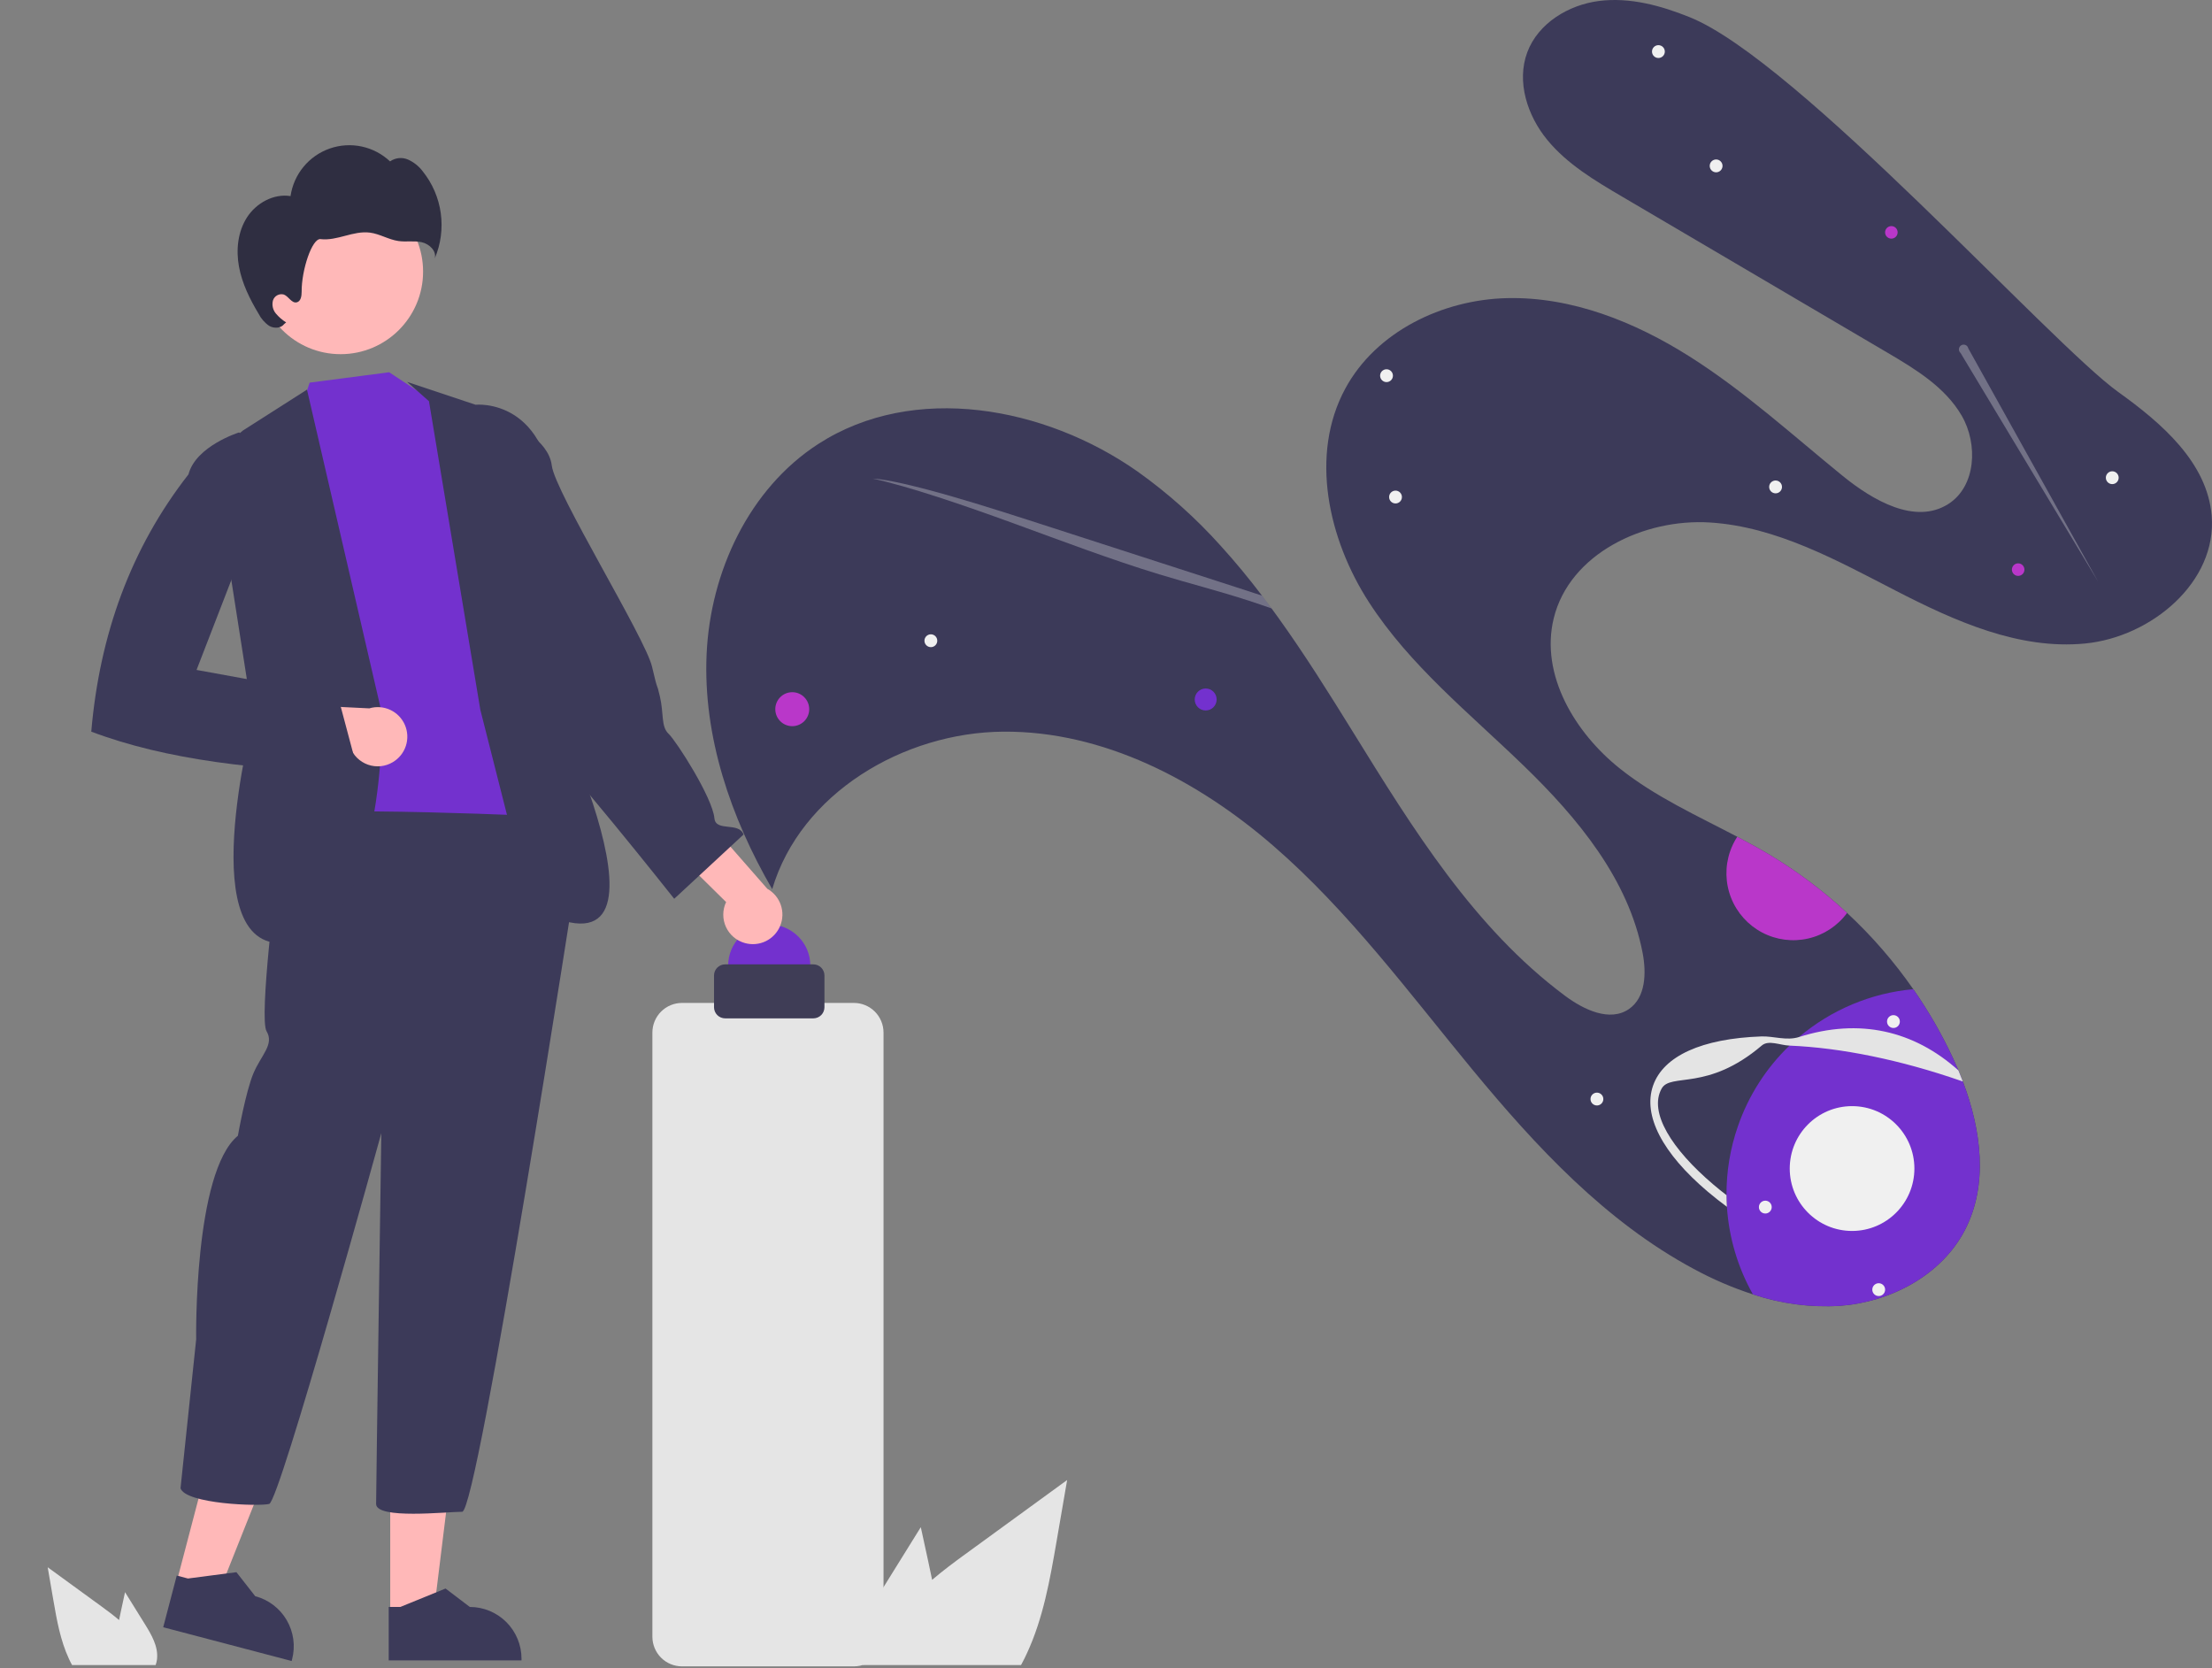 <svg width="622" height="469" viewBox="0 0 622 469" fill="none" xmlns="http://www.w3.org/2000/svg">
<rect x="0" y="0" width="622" height="469" fill="#808080" stroke="none"/>
<g clip-path="url(#clip0_195_21)">
<path d="M230.097 124.83C256.889 107.519 293.789 114.245 319.893 132.587C328.411 138.655 336.235 145.644 343.222 153.429C347.298 157.904 351.161 162.602 354.856 167.462C355.766 168.654 356.672 169.858 357.561 171.075C358.169 171.897 358.772 172.725 359.369 173.558C366.863 183.988 373.734 194.959 380.46 205.832C397.25 232.972 414.478 260.92 440.06 279.975C445.331 283.9 452.684 287.435 458.084 283.687C462.77 280.432 462.971 273.588 461.905 267.98C457.94 247.201 443.638 229.981 428.444 215.282C413.251 200.582 396.431 187.106 384.951 169.344C373.471 151.582 368.226 127.869 378.281 109.266C386.947 93.235 405.593 84.243 423.792 83.824C441.99 83.409 459.672 90.492 475.068 100.217C490.464 109.947 504.001 122.292 518.129 133.786C526.646 140.721 538.537 147.602 547.819 141.731C555.658 136.769 556.27 124.857 551.598 116.837C546.925 108.816 538.586 103.776 530.592 99.076C505.771 84.476 480.95 69.879 456.128 55.282C448.513 50.808 440.732 46.19 435.11 39.367C429.488 32.549 426.367 22.965 429.466 14.685C432.523 6.525 441.062 1.343 449.702 0.262C458.336 -0.817 467.044 1.58 475.12 4.827C505.387 16.997 576.653 96.613 595.647 110.226C607.853 118.968 620.676 130.036 621.91 145.011C623.448 163.653 604.921 179.123 586.325 180.932C567.732 182.746 549.711 174.651 533.097 166.093C516.484 157.535 499.529 148.099 480.881 146.911C462.233 145.724 441.311 155.704 436.891 173.879C433.047 189.694 442.82 206.014 455.549 216.133C465.514 224.056 477.208 229.333 488.503 235.266C491.64 236.908 494.744 238.607 497.771 240.422C505.522 245.08 512.766 250.533 519.388 256.693C526.339 263.15 532.579 270.335 538 278.124C542.326 284.33 546.101 290.904 549.28 297.77C549.765 298.819 550.235 299.883 550.692 300.961C551.124 301.991 551.543 303.035 551.94 304.09C557.125 317.764 559.144 333.088 552.521 345.853C545.914 358.583 531.604 366.122 517.315 367.167C509.05 367.661 500.767 366.565 492.914 363.939C487.138 362.061 481.547 359.655 476.211 356.752C451.472 343.457 431.887 322.376 414 300.703C396.117 279.032 379.278 256.214 358.048 237.818C336.819 219.417 310.217 205.506 282.138 205.718C254.06 205.925 225.115 223.054 217.14 250.007C205.517 229.954 197.657 207.093 198.694 183.933C199.732 160.773 210.641 137.404 230.097 124.83Z" fill="#3C3A59"/>
<path d="M339.03 199.759C340.734 199.759 342.115 198.376 342.115 196.67C342.115 194.964 340.734 193.582 339.03 193.582C337.326 193.582 335.945 194.964 335.945 196.67C335.945 198.376 337.326 199.759 339.03 199.759Z" fill="#7331CE"/>
<path d="M222.776 204.175C225.41 204.175 227.546 202.037 227.546 199.399C227.546 196.762 225.41 194.624 222.776 194.624C220.142 194.624 218.007 196.762 218.007 199.399C218.007 202.037 220.142 204.175 222.776 204.175Z" fill="#B937C9"/>
<path d="M567.495 161.923C568.468 161.923 569.257 161.133 569.257 160.159C569.257 159.184 568.468 158.394 567.495 158.394C566.522 158.394 565.733 159.184 565.733 160.159C565.733 161.133 566.522 161.923 567.495 161.923Z" fill="#B937C9"/>
<path d="M531.839 67.097C532.813 67.097 533.602 66.307 533.602 65.332C533.602 64.358 532.813 63.568 531.839 63.568C530.866 63.568 530.077 64.358 530.077 65.332C530.077 66.307 530.866 67.097 531.839 67.097Z" fill="#B937C9"/>
<path d="M486.496 239.375C486.996 237.929 487.671 236.549 488.504 235.266C491.641 236.908 494.744 238.607 497.772 240.422C505.522 245.08 512.767 250.533 519.388 256.693C516.723 260.319 512.848 262.869 508.465 263.878C504.083 264.887 499.484 264.29 495.504 262.195C491.524 260.099 488.427 256.644 486.774 252.457C485.121 248.27 485.023 243.628 486.496 239.375L486.496 239.375Z" fill="#B937C9"/>
<path d="M261.752 181.955C262.748 181.955 263.555 181.147 263.555 180.15C263.555 179.154 262.748 178.346 261.752 178.346C260.757 178.346 259.95 179.154 259.95 180.15C259.95 181.147 260.757 181.955 261.752 181.955Z" fill="#F0F0F0"/>
<path d="M482.562 48.448C483.557 48.448 484.364 47.64 484.364 46.643C484.364 45.647 483.557 44.839 482.562 44.839C481.567 44.839 480.76 45.647 480.76 46.643C480.76 47.64 481.567 48.448 482.562 48.448Z" fill="#F0F0F0"/>
<path d="M466.335 16.306C467.33 16.306 468.137 15.498 468.137 14.501C468.137 13.505 467.33 12.697 466.335 12.697C465.339 12.697 464.532 13.505 464.532 14.501C464.532 15.498 465.339 16.306 466.335 16.306Z" fill="#F0F0F0"/>
<path d="M593.952 136.118C594.948 136.118 595.754 135.31 595.754 134.313C595.754 133.317 594.948 132.509 593.952 132.509C592.957 132.509 592.15 133.317 592.15 134.313C592.15 135.31 592.957 136.118 593.952 136.118Z" fill="#F0F0F0"/>
<path d="M499.282 138.71C500.277 138.71 501.084 137.902 501.084 136.906C501.084 135.909 500.277 135.101 499.282 135.101C498.286 135.101 497.479 135.909 497.479 136.906C497.479 137.902 498.286 138.71 499.282 138.71Z" fill="#F0F0F0"/>
<path d="M449.044 310.822C450.04 310.822 450.847 310.015 450.847 309.018C450.847 308.021 450.04 307.214 449.044 307.214C448.049 307.214 447.242 308.021 447.242 309.018C447.242 310.015 448.049 310.822 449.044 310.822Z" fill="#F0F0F0"/>
<path d="M392.41 141.555C393.406 141.555 394.212 140.747 394.212 139.75C394.212 138.754 393.406 137.946 392.41 137.946C391.415 137.946 390.608 138.754 390.608 139.75C390.608 140.747 391.415 141.555 392.41 141.555Z" fill="#F0F0F0"/>
<path d="M389.88 107.434C390.875 107.434 391.682 106.626 391.682 105.629C391.682 104.633 390.875 103.825 389.88 103.825C388.885 103.825 388.078 104.633 388.078 105.629C388.078 106.626 388.885 107.434 389.88 107.434Z" fill="#F0F0F0"/>
<path d="M488.679 316.693C491.65 308.081 496.624 300.3 503.189 293.991C504.056 293.16 504.947 292.358 505.863 291.583C514.939 283.896 526.161 279.196 538 278.124C542.326 284.33 546.101 290.904 549.281 297.77C549.765 298.819 550.235 299.883 550.692 300.961C551.124 301.991 551.543 303.035 551.94 304.09C557.125 317.764 559.145 333.088 552.521 345.853C545.915 358.583 531.605 366.122 517.316 367.167C509.05 367.661 500.768 366.565 492.914 363.939C488.66 356.385 486.16 347.968 485.599 339.314C485.527 338.225 485.493 337.135 485.482 336.039C485.436 329.455 486.517 322.911 488.679 316.693Z" fill="#7331CE"/>
<path d="M464.825 305.26C467.72 296.909 478.55 291.993 495.325 291.411C498.682 291.293 502.373 292.691 505.863 291.583C522.793 286.207 538.153 289.72 550.692 300.96C551.124 301.991 551.543 303.035 551.94 304.09C551.773 304.027 551.605 303.969 551.437 303.91C534.494 298.023 517.676 294.587 503.189 293.991C500.512 293.883 497.318 292.332 495.412 293.957C480.097 307.006 469.739 301.539 467.228 306.095C463.56 312.749 470.067 323.118 481.842 333.103C483.007 334.092 484.22 335.071 485.482 336.039C485.493 337.135 485.527 338.225 485.598 339.314C483.699 337.908 481.899 336.486 480.199 335.048C467.39 324.187 461.932 313.607 464.825 305.26Z" fill="#E4E4E4"/>
<path d="M528.28 364.409C529.275 364.409 530.082 363.601 530.082 362.604C530.082 361.608 529.275 360.8 528.28 360.8C527.284 360.8 526.478 361.608 526.478 362.604C526.478 363.601 527.284 364.409 528.28 364.409Z" fill="#F0F0F0"/>
<path d="M496.393 341.2C497.388 341.2 498.195 340.392 498.195 339.396C498.195 338.399 497.388 337.591 496.393 337.591C495.398 337.591 494.591 338.399 494.591 339.396C494.591 340.392 495.398 341.2 496.393 341.2Z" fill="#F0F0F0"/>
<path d="M520.789 346.104C530.468 346.104 538.315 338.248 538.315 328.557C538.315 318.865 530.468 311.009 520.789 311.009C511.109 311.009 503.263 318.865 503.263 328.557C503.263 338.248 511.109 346.104 520.789 346.104Z" fill="#F0F0F0"/>
<path opacity="0.3" d="M245.427 134.568C249.524 134.761 257.998 136.798 267.18 139.431C276.357 142.067 286.311 145.284 296.138 148.465C313.34 154.029 330.542 159.591 347.742 165.152C350.107 165.915 352.478 166.685 354.856 167.462C355.767 168.654 356.673 169.858 357.561 171.075C355.471 170.335 353.373 169.619 351.28 168.937C342.342 166.029 334.585 164.111 325.91 161.465C312.559 157.396 298.474 152.053 284.814 147.077C271.155 142.097 255.484 136.737 245.427 134.568Z" fill="#F0F0F0"/>
<path opacity="0.3" d="M551.294 99.243L589.986 163.552L553.476 97.964C553.434 97.755 553.342 97.56 553.209 97.394C553.076 97.229 552.906 97.097 552.712 97.01C552.518 96.924 552.306 96.885 552.094 96.896C551.882 96.908 551.676 96.97 551.493 97.078C551.31 97.185 551.155 97.335 551.041 97.514C550.927 97.693 550.857 97.897 550.838 98.109C550.818 98.321 550.849 98.534 550.929 98.731C551.008 98.928 551.133 99.104 551.294 99.243Z" fill="#F0F0F0"/>
<path d="M532.422 289.033C533.418 289.033 534.225 288.225 534.225 287.228C534.225 286.232 533.418 285.424 532.422 285.424C531.427 285.424 530.62 286.232 530.62 287.228C530.62 288.225 531.427 289.033 532.422 289.033Z" fill="#F0F0F0"/>
<path d="M216.305 283.077C222.686 283.077 227.859 277.898 227.859 271.509C227.859 265.12 222.686 259.941 216.305 259.941C209.924 259.941 204.751 265.12 204.751 271.509C204.751 277.898 209.924 283.077 216.305 283.077Z" fill="#7331CE"/>
<path d="M209.46 265.157C208.295 264.838 207.214 264.267 206.293 263.485C205.373 262.702 204.635 261.727 204.131 260.628C203.627 259.529 203.371 258.332 203.379 257.123C203.387 255.914 203.66 254.721 204.178 253.629L183.257 233.007L198.178 229.82L215.757 249.891C217.532 250.885 218.881 252.496 219.549 254.419C220.217 256.342 220.157 258.443 219.381 260.325C218.605 262.207 217.166 263.738 215.338 264.628C213.509 265.519 211.418 265.707 209.46 265.157L209.46 265.157Z" fill="#FFB8B8"/>
<path d="M109.429 104.667L121.096 112.367L134.753 115.57C134.753 115.57 145.585 193.075 150.907 197.724C156.23 202.373 151.745 202.814 153.187 209.226C154.629 215.639 157.967 228.758 157.967 228.758C125.546 248.879 96.582 251.336 71.871 232.065C71.485 230.795 71.544 229.432 72.039 228.2C72.533 226.968 73.433 225.943 74.59 225.293C78.768 222.695 69.705 212.514 73.126 210.475C76.546 208.436 70.502 193.186 70.502 193.186L71.556 160.435L68.62 155.411L72.757 123.165L83.42 118.42L87.071 107.584L109.429 104.667Z" fill="#7331CE"/>
<path d="M114.485 107.386L133.723 113.8C133.723 113.8 155.005 111.55 155.867 143.269C156.729 174.987 152.763 192.008 152.763 192.008C152.763 192.008 197.032 281.139 149.079 254.814L135.066 199.569L120.623 112.809L114.485 107.386Z" fill="#3C3A59"/>
<path d="M133.778 177.511L143.757 176.131C143.757 176.131 144.721 191.194 149.494 193.477C154.267 195.76 152.658 196.136 153.221 198.552C153.784 200.969 148.976 207.665 152.758 209.33C156.539 210.995 189.586 252.71 189.586 252.71L209.084 234.635C207.744 231 201.295 233.958 200.891 230.104C200.382 224.277 190.176 208.36 188.004 206.319C185.832 204.278 186.691 200.68 185.565 195.847C184.439 191.014 185.221 195.495 183.345 187.44C181.468 179.385 156.042 138.339 155.158 130.901C154.274 123.463 143.923 119.085 143.923 119.085L135.877 120.964L133.778 177.511Z" fill="#3C3A59"/>
<path d="M49.524 445.371L61.269 448.458L78.754 404.571L61.42 400.014L49.524 445.371Z" fill="#FFB8B8"/>
<path d="M45.893 457.529L82.01 467.024L82.13 466.567C83.109 462.834 82.566 458.865 80.623 455.533C78.679 452.2 75.492 449.777 71.764 448.796L71.763 448.796L66.481 442.05L52.857 443.825L49.705 442.997L45.893 457.529Z" fill="#3C3A59"/>
<path d="M109.732 454.168L121.874 454.167L127.651 407.272L109.729 407.274L109.732 454.168Z" fill="#FFB8B8"/>
<path d="M109.304 466.851L146.645 466.849V466.377C146.645 462.517 145.114 458.816 142.388 456.087C139.662 453.358 135.966 451.825 132.111 451.825H132.11L125.289 446.644L112.563 451.826L109.304 451.826L109.304 466.851Z" fill="#3C3A59"/>
<path d="M79.361 229.76C76.427 233.431 77.894 245.913 77.894 245.913C77.894 245.913 72.761 286.294 74.961 289.966C77.161 293.637 73.494 296.573 71.294 301.713C69.094 306.852 66.894 319.334 66.894 319.334C54.428 329.613 55.161 376.603 55.161 376.603L50.761 418.453C52.228 422.859 72.761 423.593 75.694 422.859C78.627 422.124 107.227 318.6 107.227 318.6C107.227 318.6 105.76 418.453 105.76 422.859C105.76 427.264 125.56 425.061 129.96 425.061C134.36 425.061 162.226 245.178 162.226 245.178V234.899L158.56 229.76C158.56 229.76 82.294 226.089 79.361 229.76Z" fill="#3C3A59"/>
<path d="M86.322 109.555L68.313 121.043L59.603 128.353L71.157 202.1C71.157 202.1 53.603 269.134 81.267 265.002C108.931 260.869 107.38 200.626 107.38 200.626L86.322 109.555Z" fill="#3C3A59"/>
<path d="M110.418 214.316C109.379 214.932 108.217 215.313 107.015 215.431C105.813 215.549 104.6 215.402 103.461 215C102.322 214.597 101.285 213.95 100.423 213.103C99.561 212.257 98.894 211.231 98.471 210.098L69.121 210.808L77.21 197.857L103.841 199.168C105.788 198.582 107.883 198.732 109.728 199.589C111.572 200.446 113.039 201.95 113.849 203.817C114.66 205.684 114.759 207.784 114.126 209.719C113.494 211.654 112.174 213.29 110.418 214.316Z" fill="#FFB8B8"/>
<path d="M95.775 99.583C108.585 99.583 118.969 89.186 118.969 76.36C118.969 63.535 108.585 53.138 95.775 53.138C82.966 53.138 72.582 63.535 72.582 76.36C72.582 89.186 82.966 99.583 95.775 99.583Z" fill="#FFB8B8"/>
<path d="M69.467 61.102C72.072 57.068 76.959 54.379 81.697 55.135C82.138 52.107 83.4 49.259 85.346 46.9C87.292 44.541 89.847 42.762 92.732 41.756C95.618 40.75 98.724 40.557 101.712 41.196C104.701 41.835 107.456 43.283 109.68 45.382C110.411 44.866 111.262 44.549 112.152 44.459C113.042 44.37 113.94 44.513 114.758 44.873C116.389 45.615 117.808 46.755 118.884 48.189C121.603 51.583 123.352 55.652 123.944 59.963C124.536 64.273 123.95 68.664 122.247 72.667C122.826 70.56 120.717 68.577 118.585 68.104C116.454 67.631 114.218 68.079 112.057 67.771C109.286 67.376 106.796 65.767 104.021 65.405C101.689 65.1 99.344 65.699 97.07 66.299C94.796 66.899 92.457 67.511 90.122 67.233C87.787 66.956 84.779 75.817 84.819 82.058C84.827 83.24 84.584 84.759 83.429 85.01C82.007 85.319 81.184 83.354 79.83 82.819C79.207 82.64 78.538 82.71 77.965 83.015C77.392 83.32 76.96 83.836 76.76 84.454C76.589 85.082 76.571 85.741 76.707 86.378C76.842 87.014 77.127 87.609 77.539 88.113C78.371 89.112 79.358 89.969 80.463 90.653L79.906 91.117C78.979 92.343 77.056 92.396 75.72 91.637C74.442 90.771 73.407 89.591 72.714 88.211C70.242 84.094 68.074 79.708 67.201 74.985C66.329 70.262 66.863 65.136 69.467 61.102Z" fill="#2F2E41"/>
<path d="M77.656 130.522L67.234 121.58C67.234 121.58 55.064 125.381 53.001 133.374C36.759 154.167 28.012 178.451 25.663 205.715C46.867 213.733 72.832 216.578 100.764 217.283L94.987 195.593L55.27 188.363L77.656 130.522Z" fill="#3C3A59"/>
<path d="M40.728 456.627L35.16 447.669L34.048 452.788C33.853 453.685 33.658 454.596 33.478 455.5C31.896 454.147 30.214 452.897 28.567 451.697C23.512 448.024 18.46 444.346 13.41 440.663L14.991 449.846C15.966 455.5 16.984 461.269 19.396 466.439C19.663 467.024 19.952 467.603 20.263 468.167H43.761C43.95 467.643 44.081 467.1 44.151 466.547C44.157 466.511 44.159 466.475 44.158 466.439C44.526 462.932 42.591 459.628 40.728 456.627Z" fill="#E5E5E5"/>
<path d="M248.39 446.336L258.923 429.389L261.027 439.073C261.396 440.769 261.765 442.493 262.106 444.202C265.098 441.644 268.281 439.278 271.396 437.008C280.959 430.059 290.517 423.101 300.072 416.135L297.08 433.506C295.235 444.202 293.309 455.118 288.746 464.897C288.24 466.005 287.694 467.1 287.106 468.167H242.652C242.294 467.176 242.047 466.148 241.914 465.103C241.903 465.035 241.898 464.966 241.901 464.897C241.203 458.263 244.865 452.013 248.39 446.336Z" fill="#E5E5E5"/>
<path d="M240.127 468.528H191.761C189.557 468.526 187.444 467.648 185.886 466.088C184.327 464.527 183.451 462.412 183.448 460.205V290.315C183.451 288.109 184.327 285.993 185.886 284.433C187.444 282.872 189.557 281.995 191.761 281.992H240.127C242.331 281.995 244.444 282.872 246.002 284.433C247.561 285.993 248.437 288.109 248.44 290.315V460.205C248.437 462.412 247.561 464.527 246.002 466.088C244.444 467.648 242.331 468.526 240.127 468.528Z" fill="#E5E5E5"/>
<path d="M228.706 286.33H203.904C203.075 286.329 202.281 285.999 201.695 285.413C201.11 284.826 200.78 284.031 200.779 283.202V274.276C200.78 273.446 201.11 272.651 201.695 272.065C202.281 271.478 203.075 271.148 203.904 271.147H228.706C229.535 271.148 230.329 271.478 230.915 272.065C231.5 272.651 231.83 273.446 231.831 274.276V283.202C231.83 284.031 231.5 284.826 230.915 285.413C230.329 285.999 229.535 286.329 228.706 286.33Z" fill="#3F3D56"/>
</g>
<defs>
<clipPath id="clip0_195_21">
<rect width="622" height="469" fill="white"/>
</clipPath>
</defs>
</svg>
